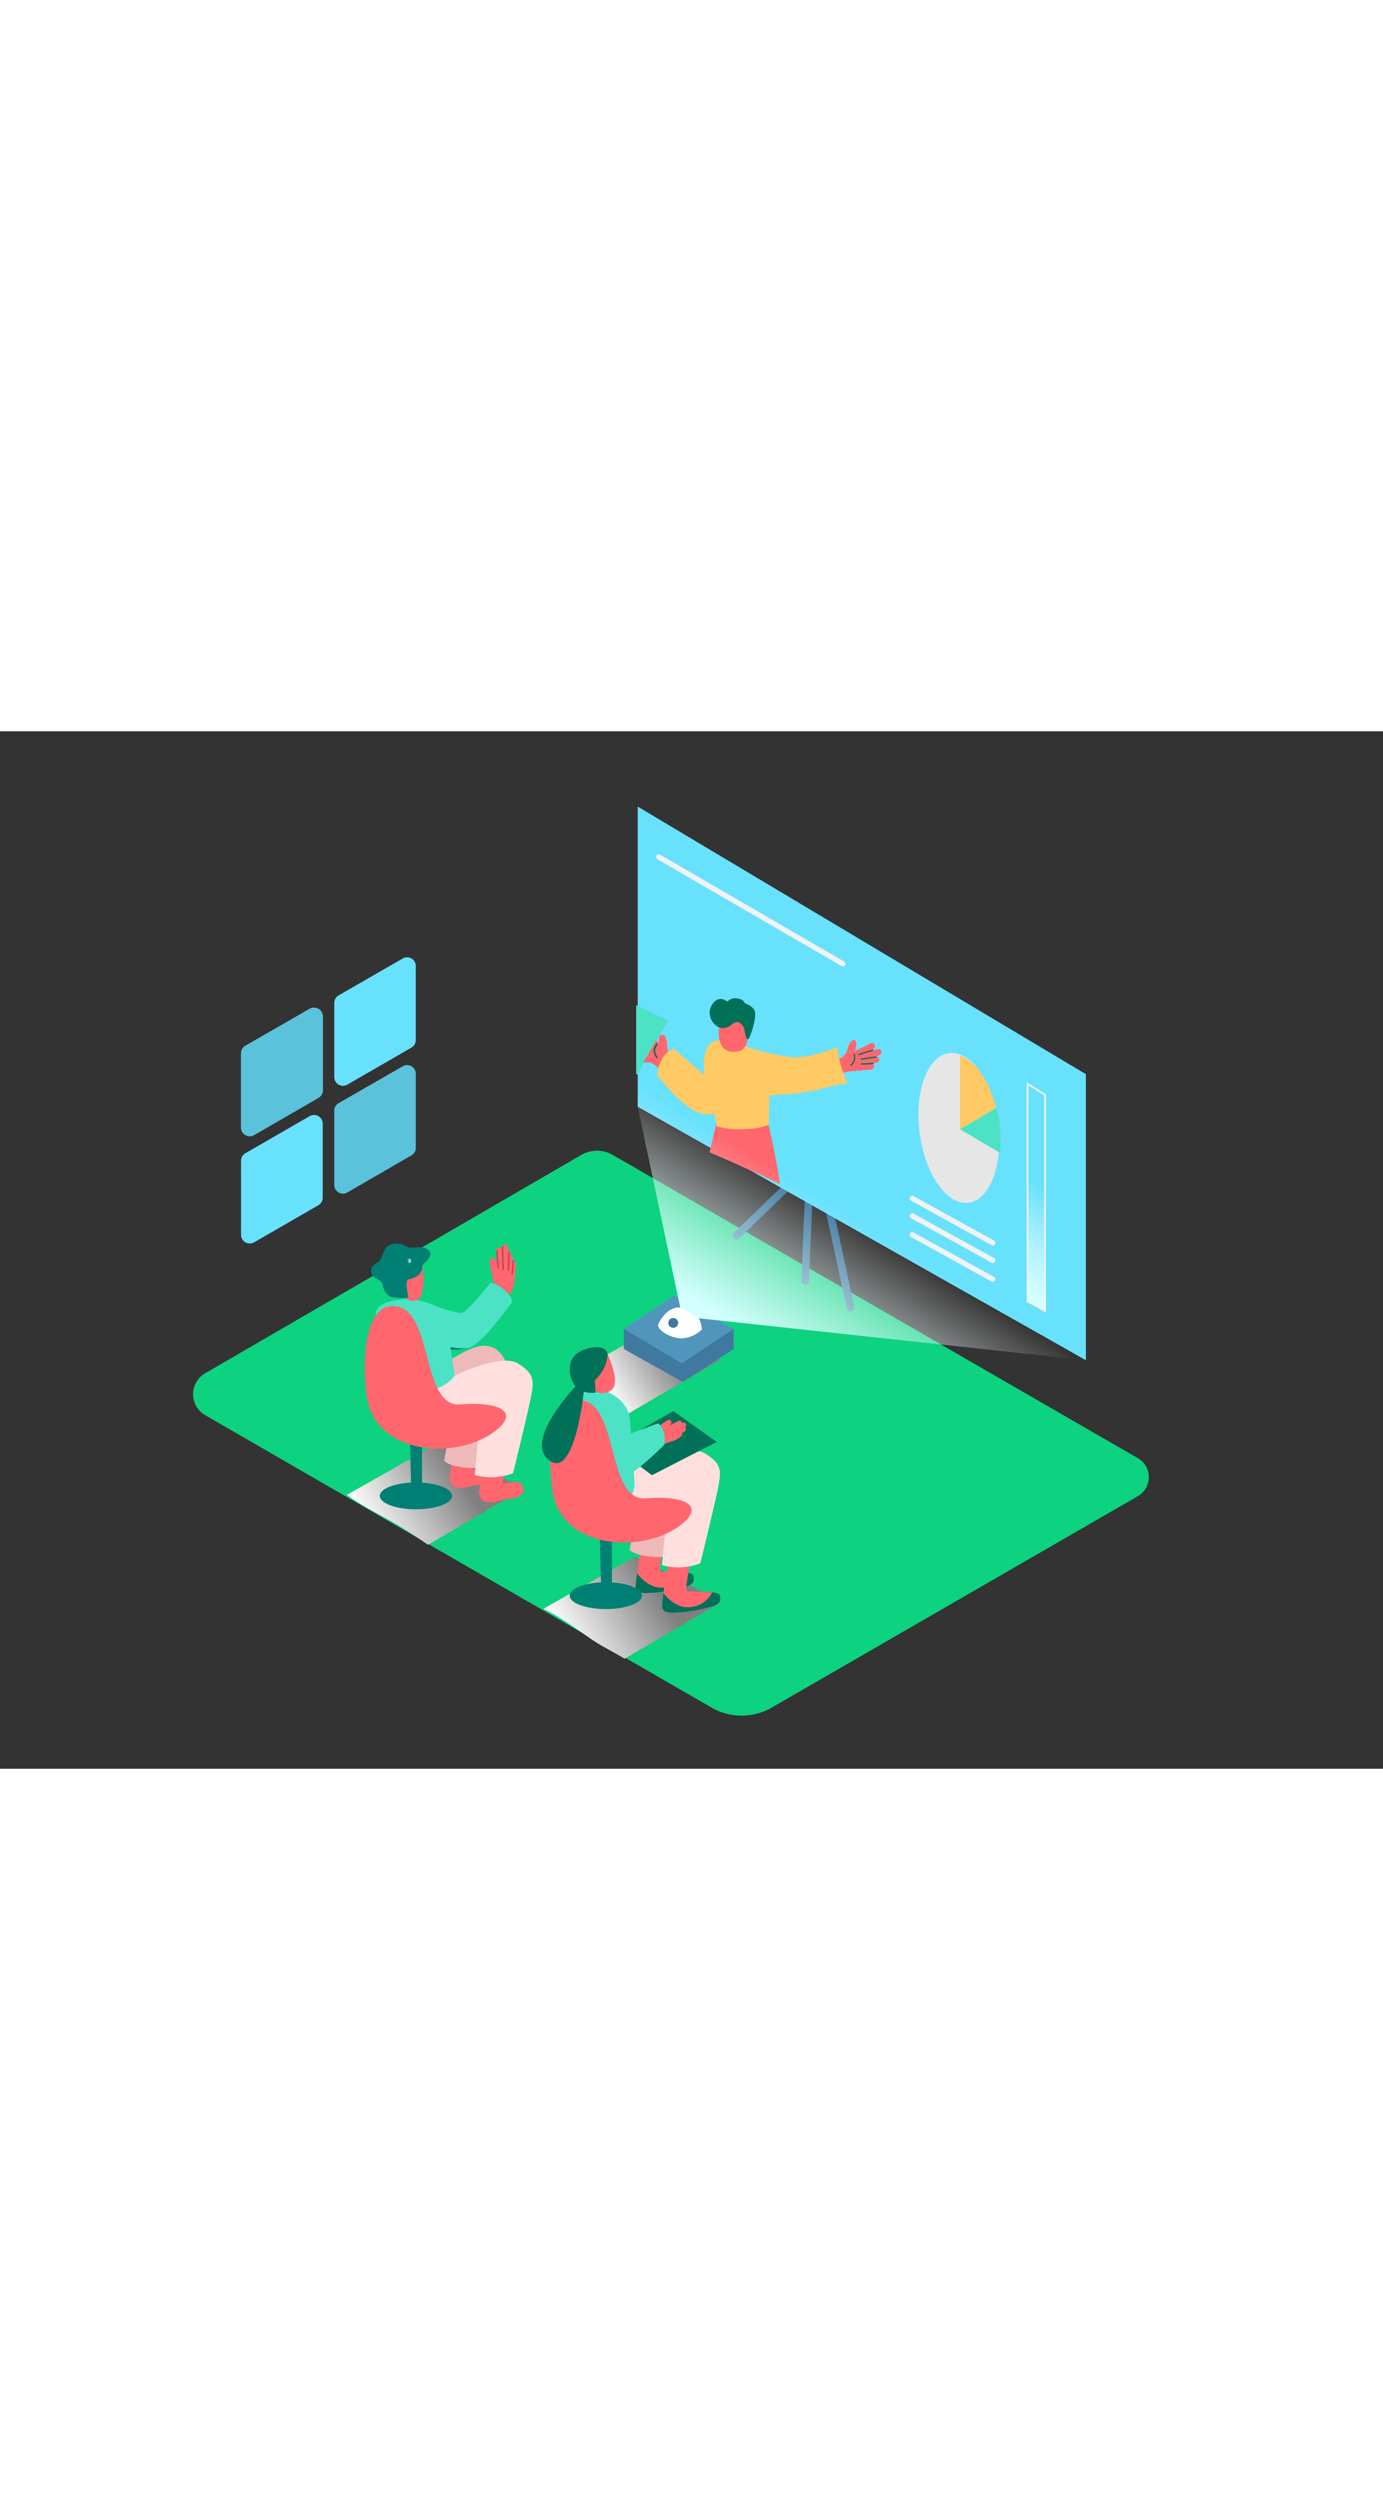 <svg xmlns="http://www.w3.org/2000/svg" xmlns:xlink="http://www.w3.org/1999/xlink" viewBox="0 0 400 300" data-imageid="online-presentation-isometric" imageName="Online Presentation" class="illustrations_image" style="width: 166px;"><rect x="0" y="0" width="400" height="300" fill="#333333" stroke="none"/><defs><linearGradient id="linear-gradient" x1="194.77" y1="179.12" x2="175.17" y2="190.83" gradientUnits="userSpaceOnUse"><stop offset="0" stop-color="gray"/><stop offset="1" stop-color="#fff"/></linearGradient><linearGradient id="linear-gradient-2" x1="133.25" y1="215.47" x2="106.63" y2="231.38" xlink:href="#linear-gradient"/><linearGradient id="linear-gradient-3" x1="190.36" y1="248.3" x2="163.74" y2="264.2" xlink:href="#linear-gradient"/><linearGradient id="linear-gradient-4" x1="275.54" y1="141.43" x2="275.17" y2="142.02" gradientUnits="userSpaceOnUse"><stop offset="0" stop-color="#fff" stop-opacity="0"/><stop offset="1" stop-color="#d4ffff"/></linearGradient><linearGradient id="linear-gradient-5" x1="275.54" y1="146.49" x2="275.17" y2="147.09" xlink:href="#linear-gradient-4"/><linearGradient id="linear-gradient-6" x1="275.54" y1="151.95" x2="275.17" y2="152.54" xlink:href="#linear-gradient-4"/><linearGradient id="linear-gradient-7" x1="301.45" y1="132.01" x2="286.77" y2="155.69" xlink:href="#linear-gradient-4"/><linearGradient id="linear-gradient-8" x1="217.22" y1="51.67" x2="216.72" y2="52.47" xlink:href="#linear-gradient-4"/><linearGradient id="linear-gradient-9" x1="242.4" y1="137.75" x2="218.74" y2="175.91" xlink:href="#linear-gradient-4"/><linearGradient id="linear-gradient-10" x1="117.75" y1="153.12" x2="118.85" y2="153.12" xlink:href="#linear-gradient-4"/></defs><title>a</title><g style="isolation:isolate"><g id="Layer_2" data-name="Layer 2"><path d="M329.09,221.18,223.2,282.31a17.4,17.4,0,0,1-17.4,0L59.4,197.79a7,7,0,0,1,0-12.19L168.1,122.52a9.13,9.13,0,0,1,9.15,0l151.84,87.66A6.35,6.35,0,0,1,329.09,221.18Z" fill="#0dd280"/><path d="M189.83,172.11c-7.66,4.47-13.13,7.47-24.91,14.19,8.91,5.42,15.82,10.4,16.83,11l26.47-15.54C206.16,180.67,199.36,176.82,189.83,172.11Z" fill="url(#linear-gradient)" style="mix-blend-mode:multiply"/><path d="M114.11,229c3.33,1.91,6.52,4.07,9.7,6.24L151.46,219c-2.79-1.47-12-6.7-25-13.1-8.57,5-15.14,8.65-26.12,14.89C104.59,224,109.49,226.31,114.11,229Z" fill="url(#linear-gradient-2)" style="mix-blend-mode:multiply"/><path d="M171.44,262.81c3,2,6.2,3.51,9.21,5.37l27.92-16.39c-2.79-1.47-12-6.7-25-13.1-8.64,5-15.25,8.72-26.41,15.05C162.27,256.22,166.77,259.64,171.44,262.81Z" fill="url(#linear-gradient-3)" style="mix-blend-mode:multiply"/><path d="M243.23,115.17l-31,29.87a1.1,1.1,0,0,0,1.53,1.59l31-29.87A1.1,1.1,0,0,0,243.23,115.17Z" fill="#4079a0"/><path d="M235.82,124.75l9.08,42.11a1.1,1.1,0,0,0,2.16-.47L238,124.29A1.1,1.1,0,0,0,235.82,124.75Z" fill="#4079a0"/><path d="M233.59,115.88l-1.82,43a1.1,1.1,0,0,0,2.2.09l1.82-43A1.1,1.1,0,0,0,233.59,115.88Z" fill="#4079a0"/><polygon points="184.44 21.78 184.44 108.57 314.07 181.87 314.07 99.16 184.44 21.78" fill="#68e1fd" class="target-color"/><polygon points="184 79.17 184 99.11 184.37 99.27 190.04 88.99 193.32 83.7 184 79.17" fill="#4be2c5"/><path d="M197.57,97.38l-3.6-4a5.35,5.35,0,0,1-.78-.87,3.87,3.87,0,0,1-.24-1.69,10.83,10.83,0,0,0-.47-2.43,1,1,0,0,0-1.93.26c0,.51,0,1,.05,1.53l-.88-.78c-1.19,2.15-2.4,4.28-3.69,6.37.71,0,1.43.05,2.14,0a25.56,25.56,0,0,1,6.74,5.82.92.92,0,0,0,1.55-.32,1.34,1.34,0,0,0,.3-.1l0,0a1,1,0,0,0,.35-1.34l0,0a.81.81,0,0,0-.48-.47c-.2-.23-.39-.46-.58-.71l.12.13C197,99.71,198.41,98.31,197.57,97.38Z" fill="#ff666d"/><path d="M190.22,94.31a4.19,4.19,0,0,1-.74-1.87,3.05,3.05,0,0,1,.72-1.82c.17-.24-.22-.46-.39-.23a3.44,3.44,0,0,0-.79,2,4.61,4.61,0,0,0,.81,2.09A.22.22,0,0,0,190.22,94.31Z" fill="#007058"/><path d="M253.88,91.93c-.56.14-1.11.28-1.66.44A1.91,1.91,0,0,0,253,91.2a.85.85,0,0,0-1.23-.94q-2.23,1.13-4.49,2.22c0-.11.06-.22.08-.34a5.29,5.29,0,0,0,.26-2.16c-.32-1.26-1.46-.56-1.93.43-.63,1.33-.77,2.76-2,3.81a6,6,0,0,1-2.33.94c-.84.24-1.68.47-2.53.68a.84.84,0,0,0,0,1.6.81.81,0,0,0,.07,1.41c-.37.6.06,1.59.86,1.26a32.44,32.44,0,0,1,6.11-1.8q3.08-.17,6.15-.52c1-.12,1.08-1.76,0-1.67h-.16l1.84-.31c.92-.16.71-1.76-.22-1.64l-.22,0h0l-.61.09.88-.29c.54-.18,1-.31,1.32-.86A.85.85,0,0,0,253.88,91.93Z" fill="#ff666d"/><path d="M247.25,93.34a.19.19,0,0,0-.36.1,2.89,2.89,0,0,1-.89,3c-.18.16.08.42.26.26A3.27,3.27,0,0,0,247.25,93.34Z" fill="#007058"/><path d="M252.34,92.09q-2,.54-4,1.23c-.22.08-.13.44.1.36q2-.7,4-1.23A.19.19,0,0,0,252.34,92.09Z" fill="#007058"/><path d="M253.27,94l-4.26.65c-.23,0-.14.39.1.36l4.26-.65C253.61,94.3,253.51,93.94,253.27,94Z" fill="#007058"/><path d="M252.51,95.87q-1.72.11-3.44.16c-.24,0-.24.38,0,.37q1.72,0,3.44-.16C252.75,96.23,252.75,95.86,252.51,95.87Z" fill="#007058"/><path d="M215.67,126.34l2-14.13s-7.25-7.18-8.94-5.14c0,0-1.73,7-3.52,14.68Q210.44,124,215.67,126.34Z" fill="#ff666d"/><path d="M225.62,130.9c-.86-5.39-1.91-11-3.34-17.06l-8.61-.91c.14,4.25.32,8.5.52,12.75Q219.94,128.23,225.62,130.9Z" fill="#ff666d"/><path d="M242.14,91.39c-4.55,1.73-10,3.3-13.66,2.81a64.54,64.54,0,0,1-13.65-3.39c-.6-.2-7.07-2.68-9.46-.54s-1.75,9.08-1.75,9.08l-8.73-7.56c-3.25,1.16-4.52,4.51-4.83,7.84l.33.34q.94,1.11,1.9,2.19c2.87,3.21,6.15,6.93,10.36,8.33a7.49,7.49,0,0,0,5-.31c1.25-.47,3.08-2,4.44-1.49.35.13.68.39,1.05.34,1-.12,2.35-1.73,3.3-2.22,2.62-1.36,5.69-1.57,8.59-1.71a62.7,62.7,0,0,0,9.39-1c.91-.18,10.58-2.66,10.78-2.25A33.63,33.63,0,0,1,242.14,91.39Z" fill="#ffc963"/><path d="M208.1,84.91c-.64,3-.1,7.22,3.14,7.7,4.18.62,5.22-2.22,5-5.72-.18-2.78-1.62-7.12-5.37-5.87a3.86,3.86,0,0,0-2.1,1.93A7.76,7.76,0,0,0,208.1,84.91Z" fill="#ff666d"/><path d="M207.86,85.58a4.81,4.81,0,0,1-2.59-4.64c.18-1.86,2-4.23,4.07-3.35,1.42.6,1,.65,1,.65a2.93,2.93,0,0,1,2.75-1c2,.17,2.32,1.38,2.32,1.38s2.25.75,2.84,2.18c.68,1.64-.86,6.52-1.59,7.88s-1.16-1.41-1.42-2.53a2.78,2.78,0,0,0-1.66-2c-1.22-.33-1.82.75-2.79,1.21A3.47,3.47,0,0,1,207.86,85.58Z" fill="#007058"/><path d="M215.74,115a17.61,17.61,0,0,0,6.55-1.19l.44-13.87L206,107.81s.63,3.36,1.34,6.43A23.94,23.94,0,0,0,215.74,115Z" fill="#ffc963"/><path d="M198.36,243.28c-.43,0-1.76-.1-2.26-.1a10.51,10.51,0,0,1-5.3,1.79,9.34,9.34,0,0,1-6.56-1.49l-.39,3.52c-.22,2.7,3.32,2.17,4.65,2.11a39.57,39.57,0,0,0,7.72-1.18c1-.25,4.23-.76,4.42-2.42S200.29,243.5,198.36,243.28Z" fill="#007058"/><path d="M192.25,233.58s-2.06,9.52-1.09,9.49,7.21.21,7.21.21a7.75,7.75,0,0,1-6.12,4.3c-4.67.68-8-4.09-8-4.09l1.85-11.88" fill="#ff666d"/><path d="M183.46,229.17l-1.39,7.58s2.18,2.24,9.52,2,0-13.4,0-13.4" fill="#edbab9"/><path d="M179.17,210.84s8.19-6.57,13.62-7.34,8.27,5.12,7.88,9.07-13.4,6.11-13.4,6.11" fill="#edbab9"/><path d="M206,248.95c-.43,0-1.76-.1-2.26-.1a10.51,10.51,0,0,1-5.3,1.79,9.34,9.34,0,0,1-6.56-1.49l-.39,3.52c-.22,2.7,3.32,2.17,4.65,2.11a39.57,39.57,0,0,0,7.72-1.18c1-.25,4.23-.76,4.42-2.42S207.92,249.17,206,248.95Z" fill="#007058"/><path d="M199.87,239.25s-2.06,9.52-1.09,9.49,7.21.21,7.21.21a7.75,7.75,0,0,1-6.12,4.3c-4.67.68-8-4.09-8-4.09l1.85-11.88" fill="#ff666d"/><path d="M179.69,211.14s8.19-6.57,13.62-7.34,8.27,5.12,7.88,9.07S187.8,219,187.8,219" fill="#edbab9"/><path d="M184.06,213.33c1.06-1,15-7.47,19.85-4.51s4.59,5.15,4,8.76-5.35,23-5.35,23a17.67,17.67,0,0,1-11.11.53l1.37-14.43-18.51-10.11" fill="#ffe0de"/><polygon points="184.17 211.83 188.55 215.12 207.29 205.49 194.76 196.58 177.22 206.53 184.17 211.83" fill="#007058"/><path d="M137.83,208.36l-1.09,5.06a23.62,23.62,0,0,1,4.43-.46c1.14.15,2.58,2.17,1.17,3.54s-3.83,1.24-6.25,1.8-2.79.68-4.34.25S130,216,130,216l1.21-8.83" fill="#ff666d"/><path d="M129.83,203.42,128.44,211s2.18,2.24,9.52,2,0-13.4,0-13.4" fill="#edbab9"/><ellipse cx="120.3" cy="221.09" rx="10.45" ry="3.88" fill="#008074"/><polyline points="118.54 203.73 118.95 219.35 122.06 219.35 122.06 203.73" fill="#008074"/><path d="M146.36,212.51l-1.09,5.06a23.62,23.62,0,0,1,4.43-.46c1.14.15,2.58,2.17,1.17,3.54s-3.83,1.24-6.25,1.8-2.79.68-4.34.25-1.78-2.54-1.78-2.54l1.21-8.83" fill="#ff666d"/><path d="M141.32,168.75c-.9,3-2.26,6.2-5.1,7.85-3,1.76-6.79,1.28-10,.56-.64-.14-.92.85-.27,1,3.54.77,7.56,1.23,10.84-.67,3.07-1.78,4.59-5.21,5.57-8.46A.51.51,0,0,0,141.32,168.75Z" fill="#008074"/><path d="M140.39,181.19q-4.69,1-9.46,1.59a.53.53,0,0,0-.36.2q-.55-1.65-.93-3.35c-.15-.65-1.14-.37-1,.27a35.81,35.81,0,0,0,2.59,7.48c.28.6,1.17.08.89-.52-.47-1-.89-2-1.26-3h.07q4.91-.57,9.74-1.62C141.31,182,141,181,140.39,181.19Z" fill="#008074"/><path d="M131.94,188.43a13.81,13.81,0,0,1-3.17,3.64c-.51.42.22,1.14.73.73a14.6,14.6,0,0,0,3.33-3.84A.51.51,0,0,0,131.94,188.43Z" fill="#008074"/><path d="M125.54,185.09s8.19-6.57,13.62-7.34,8.27,5.12,7.88,9.07-13.4,6.11-13.4,6.11" fill="#edbab9"/><path d="M129.9,187.28c1.06-1,15-7.47,19.85-4.51s4.59,5.15,4,8.76-5.35,23-5.35,23a17.67,17.67,0,0,1-11.11.53l1.37-14.43-18.51-10.11" fill="#ffe0de"/><path d="M119.77,164.06c.74.54,7.08,1.3,8.4,4.23s3.34,18,3.34,18-3.81,5.67-10.4,3.65c-2-.6-12.1-19.14-12.37-21.06C108,163.87,119.77,164.06,119.77,164.06Z" fill="#4be2c5"/><path d="M107.26,196.63a16.6,16.6,0,0,1-.79-2.35c-1.55-6.1-2.58-29,7.72-28.06,11.29,1,7.47,29.3,18.92,28.43s16.13,2.11,11.45,6.54C135.21,210.06,113,210.26,107.26,196.63Z" fill="#ff666d"/><path d="M122.19,154.31c.09.54,1.05,8.25-1.24,10s-7.4-2.36-7.53-4.4-1.86-6.27.32-7.34S121.58,150.5,122.19,154.31Z" fill="#ff666d"/><path d="M122.19,154.31s1.91-1.48,2.25-2.82-1.31-2.3-2.93-2.3-3,.41-4.36-.41a4.94,4.94,0,0,0-4.88,0c-1.31.89-1.53,3-2.41,4.14s-2.56,1.22-2.52,3.29,3.07,2.27,3.28,3.64,1,3.39,2.81,3.74,4.4.39,4.61.11-1.17-4.88.11-5.19S122.28,157.57,122.19,154.31Z" fill="#008074"/><path d="M148.37,153a3.74,3.74,0,0,0-.93-2.44.62.62,0,0,0-.21-.15c-.08-.85-.3-1.68-1-2a.64.64,0,0,0-.37,0,.57.57,0,0,0-.67.59l0,.91a1,1,0,0,0-.42-.48.79.79,0,0,0-.78,0,.54.54,0,0,0-.46.58l.15,3.86c-.19-.71-.61-2.13-1.64-1.39-.81.58-.22,2.17-.09,2.92a29.69,29.69,0,0,0,1.07,4.49.61.61,0,0,0,.21.3q-.05.23-.12.46c-.26,1-.54,2.37-1.31,3-.6.52.27,1.39.87.87l.08-.08v0c-.2.66.82,1.11,1.13.48l.12-.24a.74.74,0,0,0,.19.14c-.05.13-.1.26-.14.39-.24.76.95,1.08,1.19.33v0a.57.57,0,0,0,1,0c.14-.3.1.72.23.41.31.13-.34-1-.14-1.37.77-1.46,2.68-2.92,2.63-7.64C149,155.83,149.94,153.52,148.37,153Z" fill="#ff666d"/><path d="M143.95,150.2c0-.26-.42-.27-.41,0q.12,2.46.33,4.91c0,.26.43.26.41,0Q144.06,152.65,143.95,150.2Z" fill="#c1444d"/><path d="M145.56,149a.21.21,0,0,0-.41,0l.16,6.61a.21.21,0,0,0,.41,0Z" fill="#c1444d"/><path d="M147,150.76l-.12,5a.21.21,0,0,0,.41,0l.12-5A.21.21,0,0,0,147,150.76Z" fill="#c1444d"/><path d="M148.24,153.15q-.09,1.87-.33,3.72c0,.26.38.26.41,0q.24-1.86.33-3.72C148.67,152.88,148.26,152.89,148.24,153.15Z" fill="#c1444d"/><path d="M125.64,166.05s6.25,2.28,7.87,2.14,8.45-8.85,8.45-8.85,4.73,1.31,6.27,5.52c0,0-8.81,12.62-12.66,13.38s-8.56-1.13-8.56-1.13" fill="#4be2c5"/><path d="M165.46,201.09s-.29-11,4.73-11.22,11.6,3.44,12,9.27,1.35,16.76,1.35,18.81-3.68,9.61-3.68,9.61" fill="#4be2c5"/><path d="M198.05,201.27l.09-.05a.72.72,0,0,0-.73-1.24l-.17.1a.73.73,0,0,0-1.07-.64c-.83.41-1.65.82-2.46,1.26l.31-.38c.47-.59-.12-1.6-.87-1.13q-1.48.93-2.91,1.93a.76.76,0,0,0-.15,1.09l-.15.12a.78.78,0,0,0-.21,1,.81.81,0,0,0,.07.66c-.45.33-.19,1,.29,1.18l.06.07-.85.3c-.87.3-.49,1.7.38,1.39l4.37-1.53a6.81,6.81,0,0,0,3.08-1.66.7.7,0,0,0,.12-.79,4.56,4.56,0,0,0,.88-.6A.64.64,0,0,0,198.05,201.27Z" fill="#ff666d"/><path d="M180.2,204s7.85-3.19,10.19-3.88c0,0,2.42,1.7,1.75,6.17,0,0-7.08,7.23-11.47,9.41" fill="#4be2c5"/><path d="M174.08,188.29a.75.75,0,0,0-.05-1,2.93,2.93,0,0,0-1.23-1,1.09,1.09,0,0,0-1.39.79,1.84,1.84,0,0,0,2.17,2,.74.74,0,0,0,.5-.89Z" fill="#ff666d"/><ellipse cx="175.23" cy="249.94" rx="10.45" ry="3.88" fill="#008074"/><polyline points="173.47 232.59 173.87 248.2 176.99 248.2 176.99 232.59" fill="#008074"/><path d="M160.93,223.79a16.6,16.6,0,0,1-.79-2.35c-1.55-6.1-2.58-29,7.72-28.06,11.29,1,7.47,29.3,18.92,28.43s16.13,2.11,11.45,6.54C188.88,237.22,166.67,237.42,160.93,223.79Z" fill="#ff666d"/><path d="M175.72,180.06s3.76,7.93,1.29,10.26c-1.75,1.65-5.21,1.54-7-1.49S172.32,178.61,175.72,180.06Z" fill="#ff666d"/><path d="M172.06,187.63a11.55,11.55,0,0,0,3.67-7c.4-4.23-8.95-2.74-10.48,1.37s.73,10.06,7,9.22Z" fill="#007058"/><path d="M167.71,188.13c-.64.55-17,17.3-8.54,22.91,7.1,4.68,9.81-19.85,9.8-21.73" fill="#007058"/><ellipse cx="277.67" cy="115.1" rx="11.45" ry="21.85" transform="matrix(0.99, -0.13, 0.13, 0.99, -12.54, 36.84)" fill="#e6e6e6"/><path d="M277.67,115.1V93.69s7,2.1,10.45,15.19Z" fill="#ffc963"/><path d="M277.67,115.1l11.58,6.82s.75-7.59-1.13-13Z" fill="#4be2c5"/><line x1="263.83" y1="135.06" x2="287.16" y2="147.94" fill="url(#linear-gradient-4)"/><path d="M263.45,135.71l23.33,12.88c.85.47,1.6-.83.76-1.3l-23.33-12.88c-.85-.47-1.6.83-.76,1.3Z" fill="#f2f2f2"/><line x1="263.83" y1="140.12" x2="287.16" y2="153.01" fill="url(#linear-gradient-5)"/><path d="M263.45,140.77l23.33,12.88c.85.47,1.6-.83.76-1.3l-23.33-12.88c-.85-.47-1.6.83-.76,1.3Z" fill="#f2f2f2"/><line x1="263.83" y1="145.58" x2="287.16" y2="158.46" fill="url(#linear-gradient-6)"/><path d="M263.45,146.22l23.33,12.88c.85.47,1.6-.83.76-1.3l-23.33-12.88c-.85-.47-1.6.83-.76,1.3Z" fill="#f2f2f2"/><polygon points="297.19 101.94 297.19 164.85 302.26 167.65 302.26 105.13 297.19 101.94" stroke="#f2f2f2" stroke-miterlimit="10" stroke-width="0.5" fill="url(#linear-gradient-7)"/><line x1="190.52" y1="36.32" x2="243.79" y2="67.22" fill="url(#linear-gradient-8)"/><path d="M190.14,37l53.27,30.9a.75.75,0,0,0,.76-1.3L190.9,35.67a.75.75,0,0,0-.76,1.3Z" fill="#f2f2f2"/><polyline points="180.43 172.8 180.43 178.61 197.48 188.13 212.2 178.61 212.2 172.8" fill="#4079a0"/><polygon points="180.43 172.8 195 163.14 212.2 172.8 197.19 182.77 180.43 172.8" fill="#5096bc"/><path d="M190.46,171.32s2.23-5.06,6.28-4.69,5.89,2.54,6.26,6.33a8.88,8.88,0,0,1-5,2.5C194.63,176.1,189.51,172.95,190.46,171.32Z" fill="#fff"/><path d="M314.73,140,190.11,61.12l-5.67,47.45,12.3,58.05,5.39,3.12,111.94,12.12.67.18Z" fill="url(#linear-gradient-9)"/><circle cx="194.72" cy="171.07" r="1.43" fill="#4079a0"/><path d="M117.75,153v.25a.55.55,0,0,0,1.1,0V153A.55.55,0,0,0,117.75,153Z" fill="url(#linear-gradient-10)"/><path d="M96.68,78.56V100a2.52,2.52,0,0,0,3.78,2.18L119,91.47a2.52,2.52,0,0,0,1.26-2.18V67.89a2.52,2.52,0,0,0-3.78-2.19L97.94,76.37A2.52,2.52,0,0,0,96.68,78.56Z" fill="#68e1fd" class="target-color"/><path d="M69.72,93.12v21.45a2.52,2.52,0,0,0,3.78,2.18L92.09,106a2.52,2.52,0,0,0,1.26-2.18V82.45a2.52,2.52,0,0,0-3.78-2.19L71,90.93A2.52,2.52,0,0,0,69.72,93.12Z" fill="#68e1fd" class="target-color"/><path d="M69.72,93.12v21.45a2.52,2.52,0,0,0,3.78,2.18L92.09,106a2.52,2.52,0,0,0,1.26-2.18V82.45a2.52,2.52,0,0,0-3.78-2.19L71,90.93A2.52,2.52,0,0,0,69.72,93.12Z" fill="#68e1fd" class="target-color"/><path d="M96.68,109.73v21.45a2.52,2.52,0,0,0,3.78,2.18L119,122.63a2.52,2.52,0,0,0,1.26-2.18V99.06a2.52,2.52,0,0,0-3.78-2.19L97.94,107.54A2.52,2.52,0,0,0,96.68,109.73Z" fill="#68e1fd" class="target-color"/><path d="M69.72,93.12v21.45a2.52,2.52,0,0,0,3.78,2.18L92.09,106a2.52,2.52,0,0,0,1.26-2.18V82.45a2.52,2.52,0,0,0-3.78-2.19L71,90.93A2.52,2.52,0,0,0,69.72,93.12Z" opacity="0.14"/><path d="M69.72,124.15V145.6a2.52,2.52,0,0,0,3.78,2.18l18.58-10.73a2.52,2.52,0,0,0,1.26-2.18V113.48a2.52,2.52,0,0,0-3.78-2.19L71,122A2.52,2.52,0,0,0,69.72,124.15Z" fill="#68e1fd" class="target-color"/><path d="M96.68,109.73v21.45a2.52,2.52,0,0,0,3.78,2.18L119,122.63a2.52,2.52,0,0,0,1.26-2.18V99.06a2.52,2.52,0,0,0-3.78-2.19L97.94,107.54A2.52,2.52,0,0,0,96.68,109.73Z" opacity="0.14"/></g></g></svg>